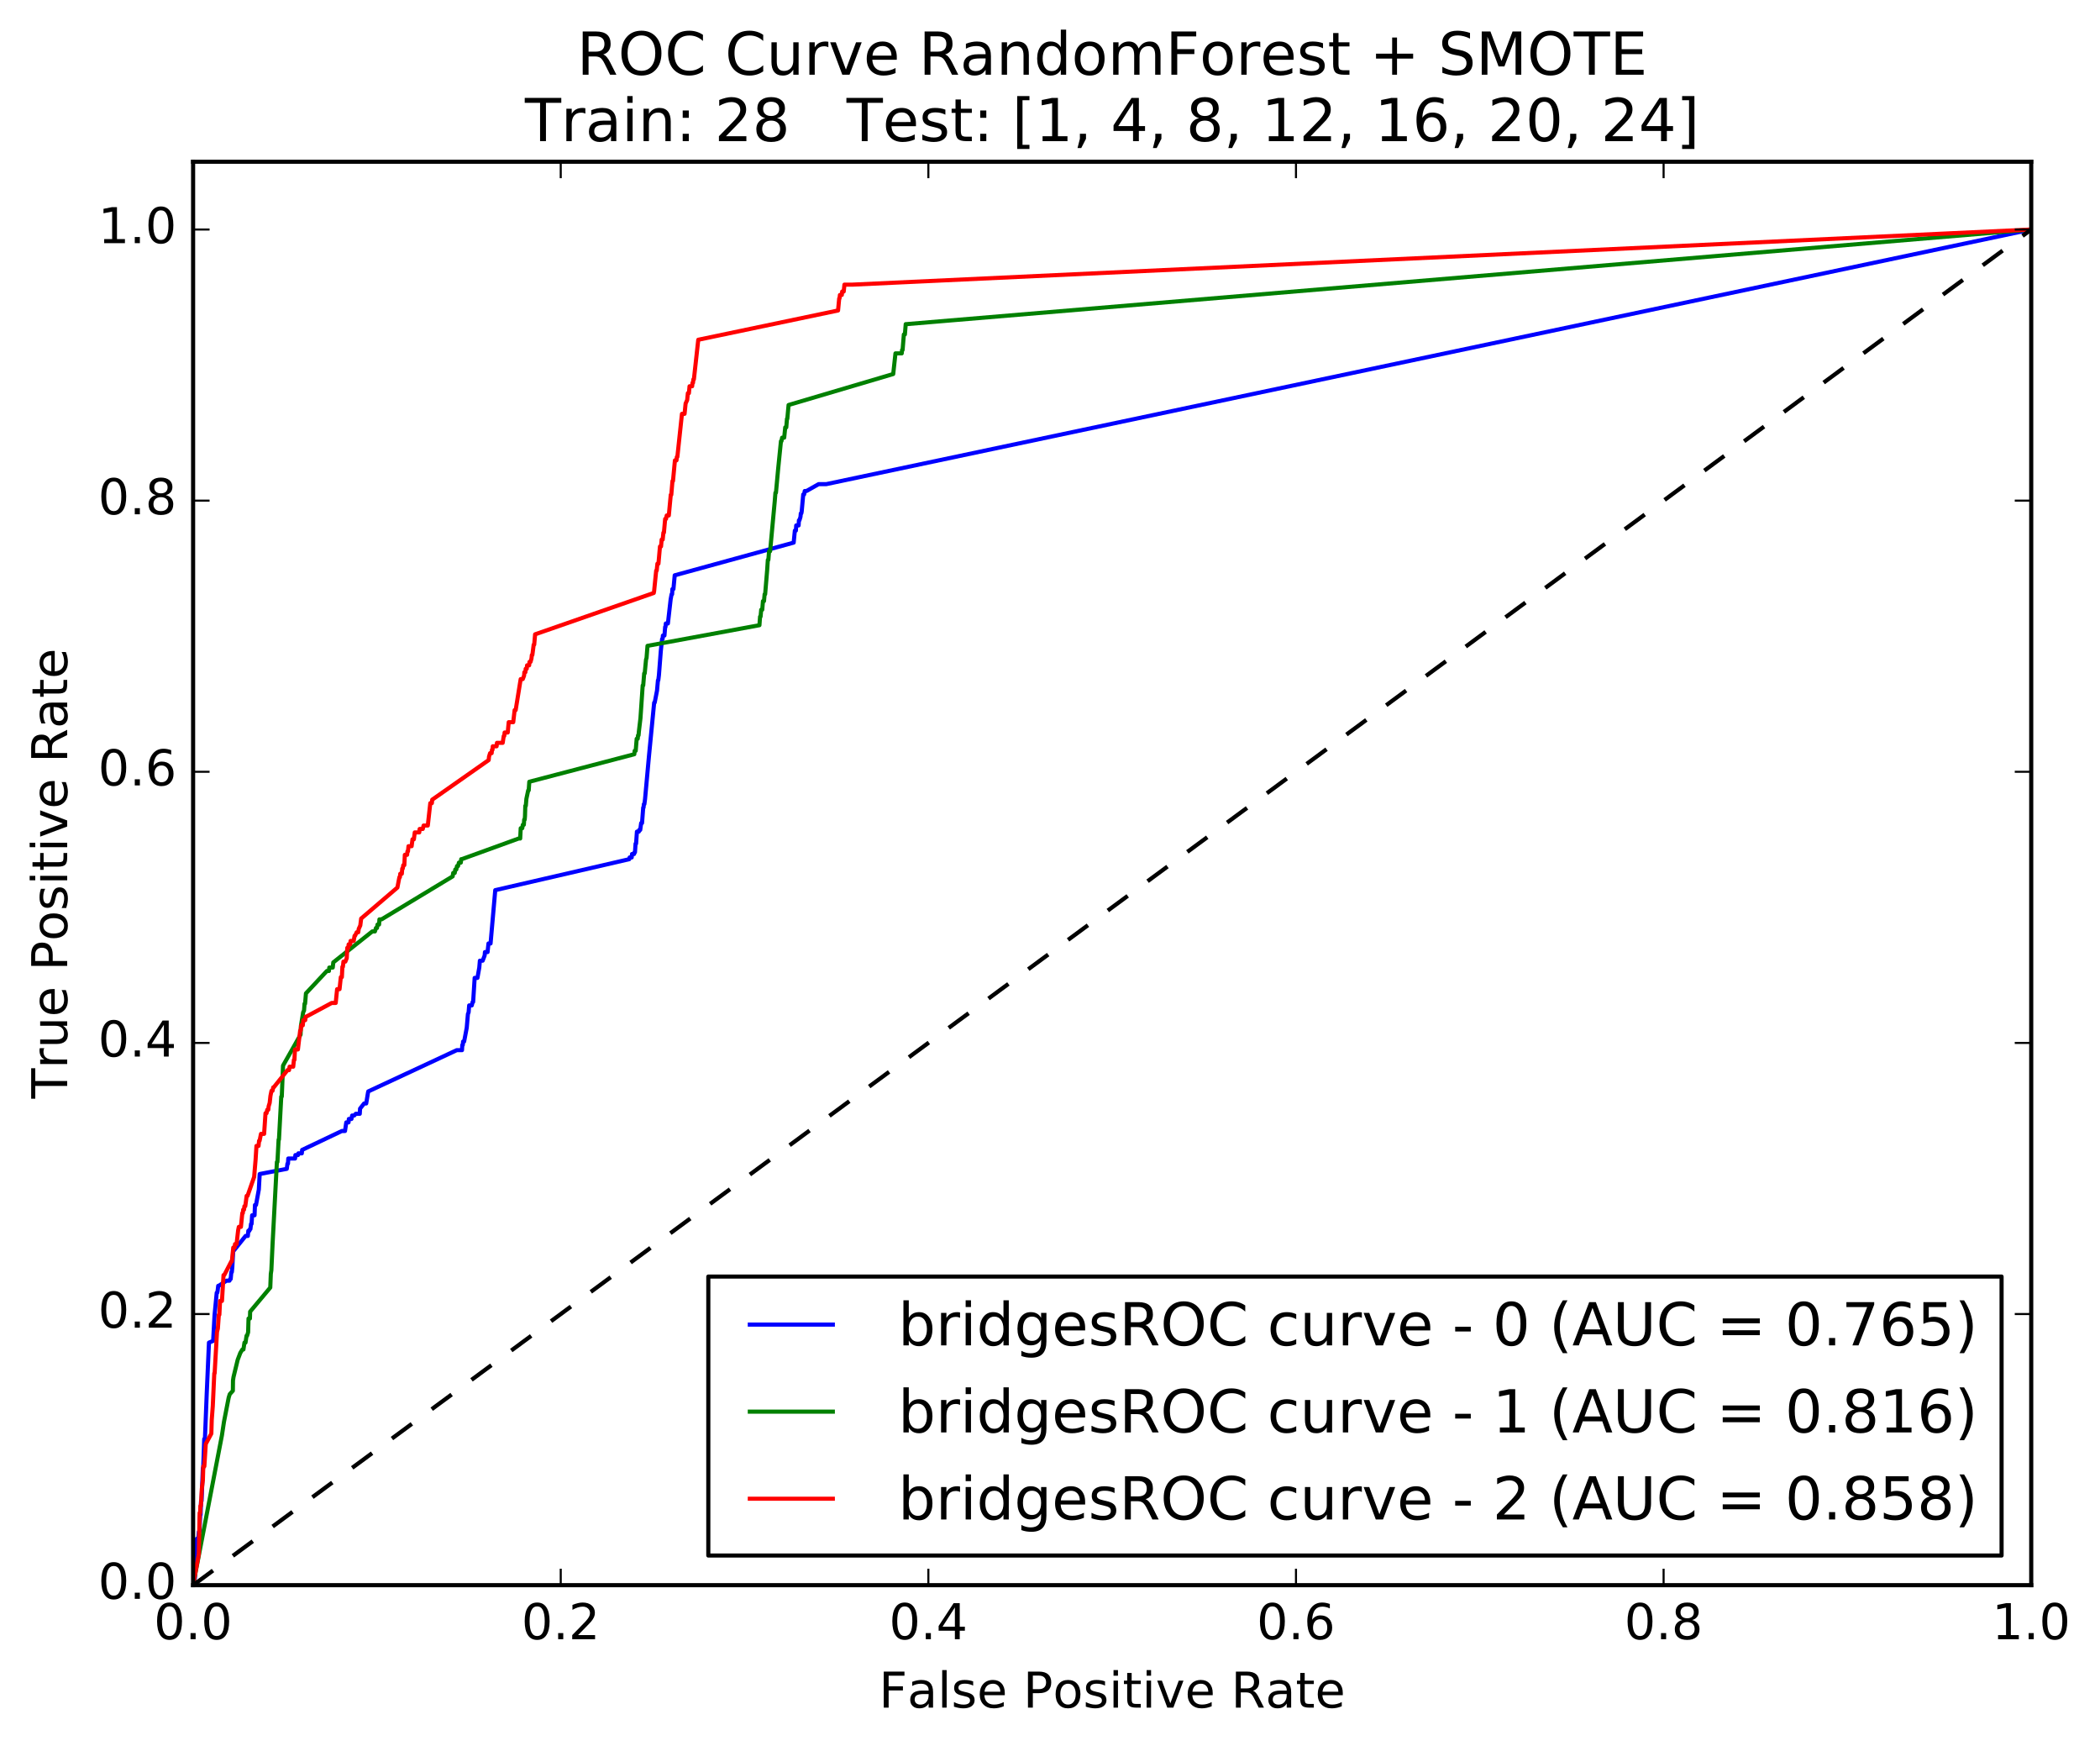 <?xml version="1.0" encoding="utf-8" standalone="no"?>
<!DOCTYPE svg PUBLIC "-//W3C//DTD SVG 1.1//EN"
  "http://www.w3.org/Graphics/SVG/1.1/DTD/svg11.dtd">
<!-- Created with matplotlib (http://matplotlib.org/) -->
<svg height="424pt" version="1.1" viewBox="0 0 510 424" width="510pt" xmlns="http://www.w3.org/2000/svg" xmlns:xlink="http://www.w3.org/1999/xlink">
 <defs>
  <style type="text/css">
*{stroke-linecap:butt;stroke-linejoin:round;stroke-miterlimit:100000;}
  </style>
 </defs>
 <g id="figure_1">
  <g id="patch_1">
   <path d="M 0 424.294 
L 510.039 424.294 
L 510.039 0 
L 0 0 
z
" style="fill:#ffffff;"/>
  </g>
  <g id="axes_1">
   <g id="patch_2">
    <path d="M 46.898 384.867 
L 493.298 384.867 
L 493.298 39.267 
L 46.898 39.267 
z
" style="fill:#ffffff;"/>
   </g>
   <g id="line2d_1">
    <path clip-path="url(#p632364ab0a)" d="M 46.898 384.867 
L 47.024 384.867 
L 47.151 384.867 
L 47.218 383.196 
L 47.345 383.196 
L 47.446 378.183 
L 47.573 378.183 
L 47.81 373.589 
L 48.147 373.589 
L 48.299 371.918 
L 48.426 371.918 
L 48.629 367.741 
L 48.713 367.741 
L 48.831 364.4 
L 48.958 364.4 
L 49.262 356.463 
L 49.347 356.463 
L 49.6 349.363 
L 49.769 349.363 
L 50.199 338.503 
L 50.748 325.972 
L 51.762 325.554 
L 52.108 319.289 
L 52.632 313.859 
L 52.758 313.859 
L 52.843 313.441 
L 52.995 312.188 
L 53.121 312.188 
L 55.013 310.935 
L 55.731 310.935 
L 55.9 310.517 
L 56.026 310.517 
L 56.178 308.846 
L 56.305 308.846 
L 56.423 307.593 
L 56.626 303.834 
L 59.641 300.075 
L 60.19 300.075 
L 60.308 298.822 
L 60.561 298.822 
L 60.688 298.404 
L 60.815 298.404 
L 60.967 297.151 
L 61.093 297.151 
L 61.229 295.062 
L 61.82 295.062 
L 61.921 292.556 
L 62.174 292.556 
L 62.858 288.797 
L 63.07 285.038 
L 69.648 283.785 
L 69.809 282.532 
L 69.935 282.532 
L 70.011 281.278 
L 71.658 281.278 
L 71.734 280.443 
L 72.367 280.443 
L 72.452 280.025 
L 73.296 280.025 
L 73.372 279.19 
L 83.025 274.595 
L 83.785 274.595 
L 84.097 272.507 
L 84.646 272.507 
L 84.722 271.672 
L 85.356 271.672 
L 85.516 270.836 
L 86.023 270.836 
L 86.403 270.418 
L 87.374 270.418 
L 87.442 269.165 
L 88.43 267.912 
L 88.936 267.912 
L 89.35 265.406 
L 89.435 264.988 
L 110.936 254.964 
L 112.202 254.964 
L 112.27 253.711 
L 112.397 253.711 
L 112.464 252.875 
L 112.717 252.875 
L 113.351 249.534 
L 113.638 246.192 
L 113.807 245.775 
L 113.942 244.104 
L 114.575 244.104 
L 114.778 243.268 
L 114.905 243.268 
L 115.276 237.421 
L 115.952 237.421 
L 116.399 234.914 
L 116.543 233.244 
L 117.219 233.244 
L 117.7 231.991 
L 117.776 231.155 
L 118.409 231.155 
L 118.629 229.067 
L 119.136 229.067 
L 120.276 216.118 
L 152.822 208.6 
L 152.907 208.182 
L 153.414 208.182 
L 153.49 207.347 
L 153.996 207.347 
L 154.081 206.929 
L 154.207 206.929 
L 154.351 204.84 
L 154.478 204.84 
L 154.68 201.917 
L 155.145 201.917 
L 155.229 201.499 
L 155.483 201.499 
L 155.711 199.828 
L 155.922 199.828 
L 156.209 196.069 
L 156.293 196.069 
L 156.369 195.234 
L 156.496 195.234 
L 156.657 193.98 
L 157.611 183.538 
L 158.869 170.59 
L 158.996 170.59 
L 159.562 167.666 
L 159.79 165.16 
L 159.874 165.16 
L 160.026 163.906 
L 160.482 158.059 
L 160.795 155.135 
L 160.921 155.135 
L 160.989 154.3 
L 161.369 154.3 
L 161.538 152.211 
L 161.622 152.211 
L 161.698 151.376 
L 162.205 151.376 
L 162.872 145.528 
L 163.1 144.275 
L 163.227 144.275 
L 163.294 143.022 
L 163.548 143.022 
L 163.86 139.68 
L 192.75 131.744 
L 193.037 128.82 
L 193.291 128.82 
L 193.367 127.567 
L 193.949 127.567 
L 194.025 126.314 
L 194.152 126.314 
L 194.405 125.479 
L 194.481 124.643 
L 194.608 124.643 
L 194.693 124.226 
L 194.997 120.884 
L 195.073 120.049 
L 195.284 120.049 
L 195.436 119.213 
L 195.858 119.213 
L 198.814 117.542 
L 200.672 117.542 
L 493.298 55.724 
L 493.298 55.724 
" style="fill:none;stroke:#0000ff;stroke-linecap:square;"/>
   </g>
   <g id="line2d_2">
    <path clip-path="url(#p632364ab0a)" d="M 46.898 384.867 
L 53.89 348.527 
L 54.397 345.186 
L 55.537 339.338 
L 55.79 338.503 
L 56.55 337.667 
L 56.584 335.161 
L 56.711 334.326 
L 57.724 330.149 
L 58.358 328.478 
L 58.864 327.643 
L 59.118 327.643 
L 59.371 325.972 
L 59.624 325.972 
L 59.878 324.301 
L 60.004 324.301 
L 60.258 323.466 
L 60.359 320.124 
L 60.697 320.124 
L 60.747 318.453 
L 65.637 312.606 
L 65.772 309.264 
L 65.899 308.429 
L 66.211 301.745 
L 67.25 282.114 
L 67.377 282.114 
L 67.664 276.684 
L 67.748 276.684 
L 68.306 266.242 
L 68.433 266.242 
L 68.737 258.723 
L 72.993 251.205 
L 73.077 249.116 
L 73.626 245.775 
L 73.837 245.357 
L 73.964 243.686 
L 74.091 243.686 
L 74.302 241.18 
L 79.377 235.75 
L 79.884 235.75 
L 79.969 234.914 
L 80.813 234.914 
L 80.94 233.661 
L 90.415 226.143 
L 91.049 226.143 
L 91.302 225.307 
L 91.555 225.307 
L 91.682 224.472 
L 92.062 224.472 
L 92.146 223.219 
L 92.653 223.219 
L 109.932 212.777 
L 110.058 211.941 
L 110.438 211.941 
L 110.565 211.106 
L 110.819 211.106 
L 110.987 210.271 
L 111.241 210.271 
L 111.452 209.435 
L 111.916 209.435 
L 112.001 208.6 
L 112.128 208.6 
L 125.952 203.587 
L 126.332 203.587 
L 126.459 201.081 
L 126.839 201.081 
L 126.966 200.246 
L 127.219 200.246 
L 127.303 198.993 
L 127.43 198.993 
L 127.498 198.157 
L 127.574 195.651 
L 127.7 195.651 
L 127.835 193.98 
L 128.275 191.892 
L 128.401 191.892 
L 128.545 189.804 
L 154.049 183.12 
L 154.133 182.285 
L 154.387 182.285 
L 154.623 179.361 
L 154.877 179.361 
L 154.953 178.526 
L 155.079 178.526 
L 155.147 177.69 
L 155.544 174.349 
L 156.084 166.413 
L 156.211 166.413 
L 156.447 163.489 
L 156.574 163.489 
L 156.895 160.147 
L 157.022 159.73 
L 157.25 156.806 
L 184.435 151.793 
L 184.587 149.705 
L 184.713 149.705 
L 184.865 148.034 
L 185.119 148.034 
L 185.287 145.946 
L 185.541 145.946 
L 185.693 144.275 
L 185.82 144.275 
L 186.309 138.427 
L 186.478 135.921 
L 186.605 135.921 
L 186.774 133.833 
L 187.027 133.833 
L 188.15 121.719 
L 188.319 119.631 
L 188.446 119.631 
L 188.986 113.783 
L 189.662 107.1 
L 189.789 107.1 
L 189.941 106.265 
L 190.447 106.265 
L 190.701 103.759 
L 190.954 103.759 
L 191.123 101.67 
L 191.208 101.67 
L 191.512 98.329 
L 216.923 90.81 
L 217.472 85.798 
L 218.992 85.798 
L 219.076 84.962 
L 219.203 84.962 
L 219.507 81.203 
L 219.76 81.203 
L 219.963 78.697 
L 220.132 78.697 
L 493.298 55.724 
L 493.298 55.724 
" style="fill:none;stroke:#008000;stroke-linecap:square;"/>
   </g>
   <g id="line2d_3">
    <path clip-path="url(#p632364ab0a)" d="M 46.898 384.867 
L 48.282 377.339 
L 48.485 367.301 
L 48.612 367.301 
L 48.663 365.628 
L 48.789 365.628 
L 49.017 361.446 
L 49.271 359.355 
L 49.372 356.009 
L 49.625 356.009 
L 49.972 350.572 
L 51.323 348.063 
L 51.424 344.717 
L 51.677 341.371 
L 52.041 333.425 
L 52.125 333.425 
L 52.699 323.388 
L 52.91 322.551 
L 53.147 319.205 
L 53.274 319.205 
L 53.442 315.86 
L 53.907 315.86 
L 54.287 309.586 
L 54.456 309.586 
L 56.187 306.24 
L 56.314 306.24 
L 56.652 302.895 
L 56.989 302.895 
L 57.074 302.058 
L 57.454 302.058 
L 57.834 298.712 
L 58.003 297.876 
L 58.51 297.876 
L 58.847 294.53 
L 58.974 294.53 
L 59.058 293.694 
L 59.27 293.694 
L 59.354 292.857 
L 59.565 292.857 
L 59.903 290.348 
L 60.114 290.348 
L 61.719 285.747 
L 62.073 281.565 
L 62.284 278.219 
L 62.791 278.219 
L 62.918 276.965 
L 63.045 276.965 
L 63.382 275.292 
L 64.142 275.292 
L 64.48 270.273 
L 64.734 270.273 
L 64.902 269.437 
L 65.156 269.437 
L 65.24 268.6 
L 65.494 267.764 
L 65.679 266.091 
L 65.933 264.836 
L 66.186 264.836 
L 66.355 264 
L 66.482 264 
L 69.818 259.817 
L 70.198 259.817 
L 70.324 258.981 
L 71.211 258.981 
L 71.38 257.308 
L 71.507 257.308 
L 71.633 254.799 
L 72.351 254.799 
L 72.9 250.198 
L 73.027 250.198 
L 73.153 248.944 
L 73.533 248.944 
L 73.66 247.689 
L 74.125 247.689 
L 74.209 246.852 
L 74.336 246.852 
L 80.56 243.507 
L 81.531 243.507 
L 81.869 240.161 
L 82.46 240.161 
L 82.772 237.233 
L 83.026 237.233 
L 83.152 234.724 
L 83.279 234.724 
L 83.406 233.469 
L 83.87 233.469 
L 84.208 232.633 
L 84.335 230.123 
L 84.588 230.123 
L 84.672 229.287 
L 85.053 229.287 
L 85.137 228.451 
L 85.897 228.451 
L 86.108 227.196 
L 86.235 227.196 
L 86.615 226.359 
L 86.995 226.359 
L 87.122 225.523 
L 87.502 224.687 
L 87.713 223.014 
L 96.513 215.486 
L 96.994 212.976 
L 97.121 212.976 
L 97.205 212.14 
L 97.585 212.14 
L 97.686 210.885 
L 97.813 210.885 
L 97.94 210.049 
L 98.193 210.049 
L 98.32 207.539 
L 98.869 207.539 
L 98.953 206.703 
L 99.08 206.703 
L 99.207 205.448 
L 99.967 205.448 
L 100.178 203.775 
L 100.515 203.775 
L 100.727 202.102 
L 101.824 202.102 
L 101.909 201.266 
L 102.669 201.266 
L 102.88 200.429 
L 103.894 200.429 
L 104.502 194.993 
L 104.882 194.993 
L 104.966 194.156 
L 118.681 184.537 
L 118.765 183.701 
L 119.019 182.864 
L 119.399 182.864 
L 119.483 182.028 
L 119.61 182.028 
L 119.677 181.191 
L 120.606 181.191 
L 120.691 180.355 
L 122.084 180.355 
L 122.338 178.682 
L 122.464 178.682 
L 122.549 177.845 
L 123.309 177.845 
L 123.545 175.336 
L 124.643 175.336 
L 124.981 172.408 
L 125.234 172.408 
L 126.45 164.88 
L 126.957 164.88 
L 127.278 164.044 
L 127.346 163.207 
L 127.599 163.207 
L 127.667 162.371 
L 127.92 162.371 
L 128.004 161.535 
L 128.511 161.535 
L 128.595 160.698 
L 128.849 160.698 
L 129.077 159.862 
L 129.161 159.025 
L 129.288 159.025 
L 129.609 156.516 
L 129.736 156.516 
L 129.955 154.007 
L 158.77 143.969 
L 158.854 143.551 
L 159.361 138.532 
L 159.488 138.532 
L 159.657 136.859 
L 159.91 136.859 
L 160.282 132.677 
L 160.535 132.677 
L 160.687 131.004 
L 160.94 131.004 
L 161.109 129.331 
L 161.236 129.331 
L 161.54 125.985 
L 161.751 125.985 
L 161.92 125.149 
L 162.427 125.149 
L 162.9 120.13 
L 163.026 120.13 
L 163.313 116.785 
L 163.44 116.785 
L 163.913 111.766 
L 164.293 111.766 
L 164.377 110.929 
L 164.504 110.929 
L 165.619 100.474 
L 166.252 100.474 
L 166.506 97.964 
L 166.886 97.128 
L 167.055 95.455 
L 167.308 95.455 
L 167.46 93.782 
L 168.093 93.782 
L 168.178 92.946 
L 168.304 92.946 
L 168.389 92.109 
L 168.516 92.109 
L 169.58 82.49 
L 203.529 75.38 
L 203.808 72.453 
L 203.892 72.453 
L 203.977 71.616 
L 204.441 71.616 
L 204.525 70.78 
L 204.905 70.78 
L 205.074 69.107 
L 207.017 69.107 
L 493.298 55.724 
L 493.298 55.724 
" style="fill:none;stroke:#ff0000;stroke-linecap:square;"/>
   </g>
   <g id="line2d_4">
    <path clip-path="url(#p632364ab0a)" d="M 46.898 384.867 
L 493.298 55.724 
" style="fill:none;stroke:#000000;stroke-dasharray:6,6;stroke-dashoffset:0.0;"/>
   </g>
   <g id="patch_3">
    <path d="M 46.898 384.867 
L 46.898 39.267 
" style="fill:none;stroke:#000000;stroke-linecap:square;stroke-linejoin:miter;"/>
   </g>
   <g id="patch_4">
    <path d="M 493.298 384.867 
L 493.298 39.267 
" style="fill:none;stroke:#000000;stroke-linecap:square;stroke-linejoin:miter;"/>
   </g>
   <g id="patch_5">
    <path d="M 46.898 39.267 
L 493.298 39.267 
" style="fill:none;stroke:#000000;stroke-linecap:square;stroke-linejoin:miter;"/>
   </g>
   <g id="patch_6">
    <path d="M 46.898 384.867 
L 493.298 384.867 
" style="fill:none;stroke:#000000;stroke-linecap:square;stroke-linejoin:miter;"/>
   </g>
   <g id="matplotlib.axis_1">
    <g id="xtick_1">
     <g id="line2d_5">
      <defs>
       <path d="M 0 0 
L 0 -4 
" id="m2865976b78" style="stroke:#000000;stroke-width:0.5;"/>
      </defs>
      <g>
       <use style="stroke:#000000;stroke-width:0.5;" x="46.898" xlink:href="#m2865976b78" y="384.867"/>
      </g>
     </g>
     <g id="line2d_6">
      <defs>
       <path d="M 0 0 
L 0 4 
" id="ma621ea57e7" style="stroke:#000000;stroke-width:0.5;"/>
      </defs>
      <g>
       <use style="stroke:#000000;stroke-width:0.5;" x="46.898" xlink:href="#ma621ea57e7" y="39.267"/>
      </g>
     </g>
     <g id="text_1">
      <!-- 0.0 -->
      <defs>
       <path d="M 31.781 66.406 
Q 24.172 66.406 20.328 58.906 
Q 16.5 51.422 16.5 36.375 
Q 16.5 21.391 20.328 13.891 
Q 24.172 6.391 31.781 6.391 
Q 39.453 6.391 43.281 13.891 
Q 47.125 21.391 47.125 36.375 
Q 47.125 51.422 43.281 58.906 
Q 39.453 66.406 31.781 66.406 
M 31.781 74.219 
Q 44.047 74.219 50.516 64.516 
Q 56.984 54.828 56.984 36.375 
Q 56.984 17.969 50.516 8.266 
Q 44.047 -1.422 31.781 -1.422 
Q 19.531 -1.422 13.062 8.266 
Q 6.594 17.969 6.594 36.375 
Q 6.594 54.828 13.062 64.516 
Q 19.531 74.219 31.781 74.219 
" id="BitstreamVeraSans-Roman-30"/>
       <path d="M 10.688 12.406 
L 21 12.406 
L 21 0 
L 10.688 0 
z
" id="BitstreamVeraSans-Roman-2e"/>
      </defs>
      <g transform="translate(37.356 397.985)scale(0.12 -0.12)">
       <use xlink:href="#BitstreamVeraSans-Roman-30"/>
       <use x="63.623" xlink:href="#BitstreamVeraSans-Roman-2e"/>
       <use x="95.41" xlink:href="#BitstreamVeraSans-Roman-30"/>
      </g>
     </g>
    </g>
    <g id="xtick_2">
     <g id="line2d_7">
      <g>
       <use style="stroke:#000000;stroke-width:0.5;" x="136.178" xlink:href="#m2865976b78" y="384.867"/>
      </g>
     </g>
     <g id="line2d_8">
      <g>
       <use style="stroke:#000000;stroke-width:0.5;" x="136.178" xlink:href="#ma621ea57e7" y="39.267"/>
      </g>
     </g>
     <g id="text_2">
      <!-- 0.2 -->
      <defs>
       <path d="M 19.188 8.297 
L 53.609 8.297 
L 53.609 0 
L 7.328 0 
L 7.328 8.297 
Q 12.938 14.109 22.625 23.891 
Q 32.328 33.688 34.812 36.531 
Q 39.547 41.844 41.422 45.531 
Q 43.312 49.219 43.312 52.781 
Q 43.312 58.594 39.234 62.25 
Q 35.156 65.922 28.609 65.922 
Q 23.969 65.922 18.812 64.312 
Q 13.672 62.703 7.812 59.422 
L 7.812 69.391 
Q 13.766 71.781 18.938 73 
Q 24.125 74.219 28.422 74.219 
Q 39.75 74.219 46.484 68.547 
Q 53.219 62.891 53.219 53.422 
Q 53.219 48.922 51.531 44.891 
Q 49.859 40.875 45.406 35.406 
Q 44.188 33.984 37.641 27.219 
Q 31.109 20.453 19.188 8.297 
" id="BitstreamVeraSans-Roman-32"/>
      </defs>
      <g transform="translate(126.636 397.985)scale(0.12 -0.12)">
       <use xlink:href="#BitstreamVeraSans-Roman-30"/>
       <use x="63.623" xlink:href="#BitstreamVeraSans-Roman-2e"/>
       <use x="95.41" xlink:href="#BitstreamVeraSans-Roman-32"/>
      </g>
     </g>
    </g>
    <g id="xtick_3">
     <g id="line2d_9">
      <g>
       <use style="stroke:#000000;stroke-width:0.5;" x="225.458" xlink:href="#m2865976b78" y="384.867"/>
      </g>
     </g>
     <g id="line2d_10">
      <g>
       <use style="stroke:#000000;stroke-width:0.5;" x="225.458" xlink:href="#ma621ea57e7" y="39.267"/>
      </g>
     </g>
     <g id="text_3">
      <!-- 0.4 -->
      <defs>
       <path d="M 37.797 64.312 
L 12.891 25.391 
L 37.797 25.391 
z
M 35.203 72.906 
L 47.609 72.906 
L 47.609 25.391 
L 58.016 25.391 
L 58.016 17.188 
L 47.609 17.188 
L 47.609 0 
L 37.797 0 
L 37.797 17.188 
L 4.891 17.188 
L 4.891 26.703 
z
" id="BitstreamVeraSans-Roman-34"/>
      </defs>
      <g transform="translate(215.916 397.985)scale(0.12 -0.12)">
       <use xlink:href="#BitstreamVeraSans-Roman-30"/>
       <use x="63.623" xlink:href="#BitstreamVeraSans-Roman-2e"/>
       <use x="95.41" xlink:href="#BitstreamVeraSans-Roman-34"/>
      </g>
     </g>
    </g>
    <g id="xtick_4">
     <g id="line2d_11">
      <g>
       <use style="stroke:#000000;stroke-width:0.5;" x="314.738" xlink:href="#m2865976b78" y="384.867"/>
      </g>
     </g>
     <g id="line2d_12">
      <g>
       <use style="stroke:#000000;stroke-width:0.5;" x="314.738" xlink:href="#ma621ea57e7" y="39.267"/>
      </g>
     </g>
     <g id="text_4">
      <!-- 0.6 -->
      <defs>
       <path d="M 33.016 40.375 
Q 26.375 40.375 22.484 35.828 
Q 18.609 31.297 18.609 23.391 
Q 18.609 15.531 22.484 10.953 
Q 26.375 6.391 33.016 6.391 
Q 39.656 6.391 43.531 10.953 
Q 47.406 15.531 47.406 23.391 
Q 47.406 31.297 43.531 35.828 
Q 39.656 40.375 33.016 40.375 
M 52.594 71.297 
L 52.594 62.312 
Q 48.875 64.062 45.094 64.984 
Q 41.312 65.922 37.594 65.922 
Q 27.828 65.922 22.672 59.328 
Q 17.531 52.734 16.797 39.406 
Q 19.672 43.656 24.016 45.922 
Q 28.375 48.188 33.594 48.188 
Q 44.578 48.188 50.953 41.516 
Q 57.328 34.859 57.328 23.391 
Q 57.328 12.156 50.688 5.359 
Q 44.047 -1.422 33.016 -1.422 
Q 20.359 -1.422 13.672 8.266 
Q 6.984 17.969 6.984 36.375 
Q 6.984 53.656 15.188 63.938 
Q 23.391 74.219 37.203 74.219 
Q 40.922 74.219 44.703 73.484 
Q 48.484 72.75 52.594 71.297 
" id="BitstreamVeraSans-Roman-36"/>
      </defs>
      <g transform="translate(305.196 397.985)scale(0.12 -0.12)">
       <use xlink:href="#BitstreamVeraSans-Roman-30"/>
       <use x="63.623" xlink:href="#BitstreamVeraSans-Roman-2e"/>
       <use x="95.41" xlink:href="#BitstreamVeraSans-Roman-36"/>
      </g>
     </g>
    </g>
    <g id="xtick_5">
     <g id="line2d_13">
      <g>
       <use style="stroke:#000000;stroke-width:0.5;" x="404.017" xlink:href="#m2865976b78" y="384.867"/>
      </g>
     </g>
     <g id="line2d_14">
      <g>
       <use style="stroke:#000000;stroke-width:0.5;" x="404.017" xlink:href="#ma621ea57e7" y="39.267"/>
      </g>
     </g>
     <g id="text_5">
      <!-- 0.8 -->
      <defs>
       <path d="M 31.781 34.625 
Q 24.75 34.625 20.719 30.859 
Q 16.703 27.094 16.703 20.516 
Q 16.703 13.922 20.719 10.156 
Q 24.75 6.391 31.781 6.391 
Q 38.812 6.391 42.859 10.172 
Q 46.922 13.969 46.922 20.516 
Q 46.922 27.094 42.891 30.859 
Q 38.875 34.625 31.781 34.625 
M 21.922 38.812 
Q 15.578 40.375 12.031 44.719 
Q 8.5 49.078 8.5 55.328 
Q 8.5 64.062 14.719 69.141 
Q 20.953 74.219 31.781 74.219 
Q 42.672 74.219 48.875 69.141 
Q 55.078 64.062 55.078 55.328 
Q 55.078 49.078 51.531 44.719 
Q 48 40.375 41.703 38.812 
Q 48.828 37.156 52.797 32.312 
Q 56.781 27.484 56.781 20.516 
Q 56.781 9.906 50.312 4.234 
Q 43.844 -1.422 31.781 -1.422 
Q 19.734 -1.422 13.25 4.234 
Q 6.781 9.906 6.781 20.516 
Q 6.781 27.484 10.781 32.312 
Q 14.797 37.156 21.922 38.812 
M 18.312 54.391 
Q 18.312 48.734 21.844 45.562 
Q 25.391 42.391 31.781 42.391 
Q 38.141 42.391 41.719 45.562 
Q 45.312 48.734 45.312 54.391 
Q 45.312 60.062 41.719 63.234 
Q 38.141 66.406 31.781 66.406 
Q 25.391 66.406 21.844 63.234 
Q 18.312 60.062 18.312 54.391 
" id="BitstreamVeraSans-Roman-38"/>
      </defs>
      <g transform="translate(394.476 397.985)scale(0.12 -0.12)">
       <use xlink:href="#BitstreamVeraSans-Roman-30"/>
       <use x="63.623" xlink:href="#BitstreamVeraSans-Roman-2e"/>
       <use x="95.41" xlink:href="#BitstreamVeraSans-Roman-38"/>
      </g>
     </g>
    </g>
    <g id="xtick_6">
     <g id="line2d_15">
      <g>
       <use style="stroke:#000000;stroke-width:0.5;" x="493.298" xlink:href="#m2865976b78" y="384.867"/>
      </g>
     </g>
     <g id="line2d_16">
      <g>
       <use style="stroke:#000000;stroke-width:0.5;" x="493.298" xlink:href="#ma621ea57e7" y="39.267"/>
      </g>
     </g>
     <g id="text_6">
      <!-- 1.0 -->
      <defs>
       <path d="M 12.406 8.297 
L 28.516 8.297 
L 28.516 63.922 
L 10.984 60.406 
L 10.984 69.391 
L 28.422 72.906 
L 38.281 72.906 
L 38.281 8.297 
L 54.391 8.297 
L 54.391 0 
L 12.406 0 
z
" id="BitstreamVeraSans-Roman-31"/>
      </defs>
      <g transform="translate(483.756 397.985)scale(0.12 -0.12)">
       <use xlink:href="#BitstreamVeraSans-Roman-31"/>
       <use x="63.623" xlink:href="#BitstreamVeraSans-Roman-2e"/>
       <use x="95.41" xlink:href="#BitstreamVeraSans-Roman-30"/>
      </g>
     </g>
    </g>
    <g id="text_7">
     <!-- False Positive Rate -->
     <defs>
      <path d="M 9.422 54.688 
L 18.406 54.688 
L 18.406 0 
L 9.422 0 
z
M 9.422 75.984 
L 18.406 75.984 
L 18.406 64.594 
L 9.422 64.594 
z
" id="BitstreamVeraSans-Roman-69"/>
      <path d="M 44.281 53.078 
L 44.281 44.578 
Q 40.484 46.531 36.375 47.5 
Q 32.281 48.484 27.875 48.484 
Q 21.188 48.484 17.844 46.438 
Q 14.5 44.391 14.5 40.281 
Q 14.5 37.156 16.891 35.375 
Q 19.281 33.594 26.516 31.984 
L 29.594 31.297 
Q 39.156 29.25 43.188 25.516 
Q 47.219 21.781 47.219 15.094 
Q 47.219 7.469 41.188 3.016 
Q 35.156 -1.422 24.609 -1.422 
Q 20.219 -1.422 15.453 -0.562 
Q 10.688 0.297 5.422 2 
L 5.422 11.281 
Q 10.406 8.688 15.234 7.391 
Q 20.062 6.109 24.812 6.109 
Q 31.156 6.109 34.562 8.281 
Q 37.984 10.453 37.984 14.406 
Q 37.984 18.062 35.516 20.016 
Q 33.062 21.969 24.703 23.781 
L 21.578 24.516 
Q 13.234 26.266 9.516 29.906 
Q 5.812 33.547 5.812 39.891 
Q 5.812 47.609 11.281 51.797 
Q 16.75 56 26.812 56 
Q 31.781 56 36.172 55.266 
Q 40.578 54.547 44.281 53.078 
" id="BitstreamVeraSans-Roman-73"/>
      <path id="BitstreamVeraSans-Roman-20"/>
      <path d="M 19.672 64.797 
L 19.672 37.406 
L 32.078 37.406 
Q 38.969 37.406 42.719 40.969 
Q 46.484 44.531 46.484 51.125 
Q 46.484 57.672 42.719 61.234 
Q 38.969 64.797 32.078 64.797 
z
M 9.812 72.906 
L 32.078 72.906 
Q 44.344 72.906 50.609 67.359 
Q 56.891 61.812 56.891 51.125 
Q 56.891 40.328 50.609 34.812 
Q 44.344 29.297 32.078 29.297 
L 19.672 29.297 
L 19.672 0 
L 9.812 0 
z
" id="BitstreamVeraSans-Roman-50"/>
      <path d="M 44.391 34.188 
Q 47.562 33.109 50.562 29.594 
Q 53.562 26.078 56.594 19.922 
L 66.609 0 
L 56 0 
L 46.688 18.703 
Q 43.062 26.031 39.672 28.422 
Q 36.281 30.812 30.422 30.812 
L 19.672 30.812 
L 19.672 0 
L 9.812 0 
L 9.812 72.906 
L 32.078 72.906 
Q 44.578 72.906 50.734 67.672 
Q 56.891 62.453 56.891 51.906 
Q 56.891 45.016 53.688 40.469 
Q 50.484 35.938 44.391 34.188 
M 19.672 64.797 
L 19.672 38.922 
L 32.078 38.922 
Q 39.203 38.922 42.844 42.219 
Q 46.484 45.516 46.484 51.906 
Q 46.484 58.297 42.844 61.547 
Q 39.203 64.797 32.078 64.797 
z
" id="BitstreamVeraSans-Roman-52"/>
      <path d="M 30.609 48.391 
Q 23.391 48.391 19.188 42.75 
Q 14.984 37.109 14.984 27.297 
Q 14.984 17.484 19.156 11.844 
Q 23.344 6.203 30.609 6.203 
Q 37.797 6.203 41.984 11.859 
Q 46.188 17.531 46.188 27.297 
Q 46.188 37.016 41.984 42.703 
Q 37.797 48.391 30.609 48.391 
M 30.609 56 
Q 42.328 56 49.016 48.375 
Q 55.719 40.766 55.719 27.297 
Q 55.719 13.875 49.016 6.219 
Q 42.328 -1.422 30.609 -1.422 
Q 18.844 -1.422 12.172 6.219 
Q 5.516 13.875 5.516 27.297 
Q 5.516 40.766 12.172 48.375 
Q 18.844 56 30.609 56 
" id="BitstreamVeraSans-Roman-6f"/>
      <path d="M 9.812 72.906 
L 51.703 72.906 
L 51.703 64.594 
L 19.672 64.594 
L 19.672 43.109 
L 48.578 43.109 
L 48.578 34.812 
L 19.672 34.812 
L 19.672 0 
L 9.812 0 
z
" id="BitstreamVeraSans-Roman-46"/>
      <path d="M 18.312 70.219 
L 18.312 54.688 
L 36.812 54.688 
L 36.812 47.703 
L 18.312 47.703 
L 18.312 18.016 
Q 18.312 11.328 20.141 9.422 
Q 21.969 7.516 27.594 7.516 
L 36.812 7.516 
L 36.812 0 
L 27.594 0 
Q 17.188 0 13.234 3.875 
Q 9.281 7.766 9.281 18.016 
L 9.281 47.703 
L 2.688 47.703 
L 2.688 54.688 
L 9.281 54.688 
L 9.281 70.219 
z
" id="BitstreamVeraSans-Roman-74"/>
      <path d="M 9.422 75.984 
L 18.406 75.984 
L 18.406 0 
L 9.422 0 
z
" id="BitstreamVeraSans-Roman-6c"/>
      <path d="M 2.984 54.688 
L 12.5 54.688 
L 29.594 8.797 
L 46.688 54.688 
L 56.203 54.688 
L 35.688 0 
L 23.484 0 
z
" id="BitstreamVeraSans-Roman-76"/>
      <path d="M 34.281 27.484 
Q 23.391 27.484 19.188 25 
Q 14.984 22.516 14.984 16.5 
Q 14.984 11.719 18.141 8.906 
Q 21.297 6.109 26.703 6.109 
Q 34.188 6.109 38.703 11.406 
Q 43.219 16.703 43.219 25.484 
L 43.219 27.484 
z
M 52.203 31.203 
L 52.203 0 
L 43.219 0 
L 43.219 8.297 
Q 40.141 3.328 35.547 0.953 
Q 30.953 -1.422 24.312 -1.422 
Q 15.922 -1.422 10.953 3.297 
Q 6 8.016 6 15.922 
Q 6 25.141 12.172 29.828 
Q 18.359 34.516 30.609 34.516 
L 43.219 34.516 
L 43.219 35.406 
Q 43.219 41.609 39.141 45 
Q 35.062 48.391 27.688 48.391 
Q 23 48.391 18.547 47.266 
Q 14.109 46.141 10.016 43.891 
L 10.016 52.203 
Q 14.938 54.109 19.578 55.047 
Q 24.219 56 28.609 56 
Q 40.484 56 46.344 49.844 
Q 52.203 43.703 52.203 31.203 
" id="BitstreamVeraSans-Roman-61"/>
      <path d="M 56.203 29.594 
L 56.203 25.203 
L 14.891 25.203 
Q 15.484 15.922 20.484 11.062 
Q 25.484 6.203 34.422 6.203 
Q 39.594 6.203 44.453 7.469 
Q 49.312 8.734 54.109 11.281 
L 54.109 2.781 
Q 49.266 0.734 44.188 -0.344 
Q 39.109 -1.422 33.891 -1.422 
Q 20.797 -1.422 13.156 6.188 
Q 5.516 13.812 5.516 26.812 
Q 5.516 40.234 12.766 48.109 
Q 20.016 56 32.328 56 
Q 43.359 56 49.781 48.891 
Q 56.203 41.797 56.203 29.594 
M 47.219 32.234 
Q 47.125 39.594 43.094 43.984 
Q 39.062 48.391 32.422 48.391 
Q 24.906 48.391 20.391 44.141 
Q 15.875 39.891 15.188 32.172 
z
" id="BitstreamVeraSans-Roman-65"/>
     </defs>
     <g transform="translate(213.451 414.598)scale(0.12 -0.12)">
      <use xlink:href="#BitstreamVeraSans-Roman-46"/>
      <use x="57.379" xlink:href="#BitstreamVeraSans-Roman-61"/>
      <use x="118.658" xlink:href="#BitstreamVeraSans-Roman-6c"/>
      <use x="146.441" xlink:href="#BitstreamVeraSans-Roman-73"/>
      <use x="198.541" xlink:href="#BitstreamVeraSans-Roman-65"/>
      <use x="260.064" xlink:href="#BitstreamVeraSans-Roman-20"/>
      <use x="291.852" xlink:href="#BitstreamVeraSans-Roman-50"/>
      <use x="352.107" xlink:href="#BitstreamVeraSans-Roman-6f"/>
      <use x="413.289" xlink:href="#BitstreamVeraSans-Roman-73"/>
      <use x="465.389" xlink:href="#BitstreamVeraSans-Roman-69"/>
      <use x="493.172" xlink:href="#BitstreamVeraSans-Roman-74"/>
      <use x="532.381" xlink:href="#BitstreamVeraSans-Roman-69"/>
      <use x="560.164" xlink:href="#BitstreamVeraSans-Roman-76"/>
      <use x="619.344" xlink:href="#BitstreamVeraSans-Roman-65"/>
      <use x="680.867" xlink:href="#BitstreamVeraSans-Roman-20"/>
      <use x="712.654" xlink:href="#BitstreamVeraSans-Roman-52"/>
      <use x="782.105" xlink:href="#BitstreamVeraSans-Roman-61"/>
      <use x="843.385" xlink:href="#BitstreamVeraSans-Roman-74"/>
      <use x="882.594" xlink:href="#BitstreamVeraSans-Roman-65"/>
     </g>
    </g>
   </g>
   <g id="matplotlib.axis_2">
    <g id="ytick_1">
     <g id="line2d_17">
      <defs>
       <path d="M 0 0 
L 4 0 
" id="m5e60c4d027" style="stroke:#000000;stroke-width:0.5;"/>
      </defs>
      <g>
       <use style="stroke:#000000;stroke-width:0.5;" x="46.898" xlink:href="#m5e60c4d027" y="384.867"/>
      </g>
     </g>
     <g id="line2d_18">
      <defs>
       <path d="M 0 0 
L -4 0 
" id="m0dc096a69d" style="stroke:#000000;stroke-width:0.5;"/>
      </defs>
      <g>
       <use style="stroke:#000000;stroke-width:0.5;" x="493.298" xlink:href="#m0dc096a69d" y="384.867"/>
      </g>
     </g>
     <g id="text_8">
      <!-- 0.0 -->
      <g transform="translate(23.814 388.178)scale(0.12 -0.12)">
       <use xlink:href="#BitstreamVeraSans-Roman-30"/>
       <use x="63.623" xlink:href="#BitstreamVeraSans-Roman-2e"/>
       <use x="95.41" xlink:href="#BitstreamVeraSans-Roman-30"/>
      </g>
     </g>
    </g>
    <g id="ytick_2">
     <g id="line2d_19">
      <g>
       <use style="stroke:#000000;stroke-width:0.5;" x="46.898" xlink:href="#m5e60c4d027" y="319.038"/>
      </g>
     </g>
     <g id="line2d_20">
      <g>
       <use style="stroke:#000000;stroke-width:0.5;" x="493.298" xlink:href="#m0dc096a69d" y="319.038"/>
      </g>
     </g>
     <g id="text_9">
      <!-- 0.2 -->
      <g transform="translate(23.814 322.349)scale(0.12 -0.12)">
       <use xlink:href="#BitstreamVeraSans-Roman-30"/>
       <use x="63.623" xlink:href="#BitstreamVeraSans-Roman-2e"/>
       <use x="95.41" xlink:href="#BitstreamVeraSans-Roman-32"/>
      </g>
     </g>
    </g>
    <g id="ytick_3">
     <g id="line2d_21">
      <g>
       <use style="stroke:#000000;stroke-width:0.5;" x="46.898" xlink:href="#m5e60c4d027" y="253.209"/>
      </g>
     </g>
     <g id="line2d_22">
      <g>
       <use style="stroke:#000000;stroke-width:0.5;" x="493.298" xlink:href="#m0dc096a69d" y="253.209"/>
      </g>
     </g>
     <g id="text_10">
      <!-- 0.4 -->
      <g transform="translate(23.814 256.521)scale(0.12 -0.12)">
       <use xlink:href="#BitstreamVeraSans-Roman-30"/>
       <use x="63.623" xlink:href="#BitstreamVeraSans-Roman-2e"/>
       <use x="95.41" xlink:href="#BitstreamVeraSans-Roman-34"/>
      </g>
     </g>
    </g>
    <g id="ytick_4">
     <g id="line2d_23">
      <g>
       <use style="stroke:#000000;stroke-width:0.5;" x="46.898" xlink:href="#m5e60c4d027" y="187.381"/>
      </g>
     </g>
     <g id="line2d_24">
      <g>
       <use style="stroke:#000000;stroke-width:0.5;" x="493.298" xlink:href="#m0dc096a69d" y="187.381"/>
      </g>
     </g>
     <g id="text_11">
      <!-- 0.6 -->
      <g transform="translate(23.814 190.692)scale(0.12 -0.12)">
       <use xlink:href="#BitstreamVeraSans-Roman-30"/>
       <use x="63.623" xlink:href="#BitstreamVeraSans-Roman-2e"/>
       <use x="95.41" xlink:href="#BitstreamVeraSans-Roman-36"/>
      </g>
     </g>
    </g>
    <g id="ytick_5">
     <g id="line2d_25">
      <g>
       <use style="stroke:#000000;stroke-width:0.5;" x="46.898" xlink:href="#m5e60c4d027" y="121.552"/>
      </g>
     </g>
     <g id="line2d_26">
      <g>
       <use style="stroke:#000000;stroke-width:0.5;" x="493.298" xlink:href="#m0dc096a69d" y="121.552"/>
      </g>
     </g>
     <g id="text_12">
      <!-- 0.8 -->
      <g transform="translate(23.814 124.864)scale(0.12 -0.12)">
       <use xlink:href="#BitstreamVeraSans-Roman-30"/>
       <use x="63.623" xlink:href="#BitstreamVeraSans-Roman-2e"/>
       <use x="95.41" xlink:href="#BitstreamVeraSans-Roman-38"/>
      </g>
     </g>
    </g>
    <g id="ytick_6">
     <g id="line2d_27">
      <g>
       <use style="stroke:#000000;stroke-width:0.5;" x="46.898" xlink:href="#m5e60c4d027" y="55.724"/>
      </g>
     </g>
     <g id="line2d_28">
      <g>
       <use style="stroke:#000000;stroke-width:0.5;" x="493.298" xlink:href="#m0dc096a69d" y="55.724"/>
      </g>
     </g>
     <g id="text_13">
      <!-- 1.0 -->
      <g transform="translate(23.814 59.035)scale(0.12 -0.12)">
       <use xlink:href="#BitstreamVeraSans-Roman-31"/>
       <use x="63.623" xlink:href="#BitstreamVeraSans-Roman-2e"/>
       <use x="95.41" xlink:href="#BitstreamVeraSans-Roman-30"/>
      </g>
     </g>
    </g>
    <g id="text_14">
     <!-- True Positive Rate -->
     <defs>
      <path d="M -0.297 72.906 
L 61.375 72.906 
L 61.375 64.594 
L 35.5 64.594 
L 35.5 0 
L 25.594 0 
L 25.594 64.594 
L -0.297 64.594 
z
" id="BitstreamVeraSans-Roman-54"/>
      <path d="M 41.109 46.297 
Q 39.594 47.172 37.812 47.578 
Q 36.031 48 33.891 48 
Q 26.266 48 22.188 43.047 
Q 18.109 38.094 18.109 28.812 
L 18.109 0 
L 9.078 0 
L 9.078 54.688 
L 18.109 54.688 
L 18.109 46.188 
Q 20.953 51.172 25.484 53.578 
Q 30.031 56 36.531 56 
Q 37.453 56 38.578 55.875 
Q 39.703 55.766 41.062 55.516 
z
" id="BitstreamVeraSans-Roman-72"/>
      <path d="M 8.5 21.578 
L 8.5 54.688 
L 17.484 54.688 
L 17.484 21.922 
Q 17.484 14.156 20.5 10.266 
Q 23.531 6.391 29.594 6.391 
Q 36.859 6.391 41.078 11.031 
Q 45.312 15.672 45.312 23.688 
L 45.312 54.688 
L 54.297 54.688 
L 54.297 0 
L 45.312 0 
L 45.312 8.406 
Q 42.047 3.422 37.719 1 
Q 33.406 -1.422 27.688 -1.422 
Q 18.266 -1.422 13.375 4.438 
Q 8.5 10.297 8.5 21.578 
" id="BitstreamVeraSans-Roman-75"/>
     </defs>
     <g transform="translate(16.318 266.722)rotate(-90.0)scale(0.12 -0.12)">
      <use xlink:href="#BitstreamVeraSans-Roman-54"/>
      <use x="60.865" xlink:href="#BitstreamVeraSans-Roman-72"/>
      <use x="101.979" xlink:href="#BitstreamVeraSans-Roman-75"/>
      <use x="165.357" xlink:href="#BitstreamVeraSans-Roman-65"/>
      <use x="226.881" xlink:href="#BitstreamVeraSans-Roman-20"/>
      <use x="258.668" xlink:href="#BitstreamVeraSans-Roman-50"/>
      <use x="318.924" xlink:href="#BitstreamVeraSans-Roman-6f"/>
      <use x="380.105" xlink:href="#BitstreamVeraSans-Roman-73"/>
      <use x="432.205" xlink:href="#BitstreamVeraSans-Roman-69"/>
      <use x="459.988" xlink:href="#BitstreamVeraSans-Roman-74"/>
      <use x="499.197" xlink:href="#BitstreamVeraSans-Roman-69"/>
      <use x="526.98" xlink:href="#BitstreamVeraSans-Roman-76"/>
      <use x="586.16" xlink:href="#BitstreamVeraSans-Roman-65"/>
      <use x="647.684" xlink:href="#BitstreamVeraSans-Roman-20"/>
      <use x="679.471" xlink:href="#BitstreamVeraSans-Roman-52"/>
      <use x="748.922" xlink:href="#BitstreamVeraSans-Roman-61"/>
      <use x="810.201" xlink:href="#BitstreamVeraSans-Roman-74"/>
      <use x="849.41" xlink:href="#BitstreamVeraSans-Roman-65"/>
     </g>
    </g>
   </g>
   <g id="text_15">
    <!-- ROC Curve RandomForest + SMOTE -->
    <defs>
     <path d="M 64.406 67.281 
L 64.406 56.891 
Q 59.422 61.531 53.781 63.812 
Q 48.141 66.109 41.797 66.109 
Q 29.297 66.109 22.656 58.469 
Q 16.016 50.828 16.016 36.375 
Q 16.016 21.969 22.656 14.328 
Q 29.297 6.688 41.797 6.688 
Q 48.141 6.688 53.781 8.984 
Q 59.422 11.281 64.406 15.922 
L 64.406 5.609 
Q 59.234 2.094 53.438 0.328 
Q 47.656 -1.422 41.219 -1.422 
Q 24.656 -1.422 15.125 8.703 
Q 5.609 18.844 5.609 36.375 
Q 5.609 53.953 15.125 64.078 
Q 24.656 74.219 41.219 74.219 
Q 47.75 74.219 53.531 72.484 
Q 59.328 70.75 64.406 67.281 
" id="BitstreamVeraSans-Roman-43"/>
     <path d="M 45.406 46.391 
L 45.406 75.984 
L 54.391 75.984 
L 54.391 0 
L 45.406 0 
L 45.406 8.203 
Q 42.578 3.328 38.25 0.953 
Q 33.938 -1.422 27.875 -1.422 
Q 17.969 -1.422 11.734 6.484 
Q 5.516 14.406 5.516 27.297 
Q 5.516 40.188 11.734 48.094 
Q 17.969 56 27.875 56 
Q 33.938 56 38.25 53.625 
Q 42.578 51.266 45.406 46.391 
M 14.797 27.297 
Q 14.797 17.391 18.875 11.75 
Q 22.953 6.109 30.078 6.109 
Q 37.203 6.109 41.297 11.75 
Q 45.406 17.391 45.406 27.297 
Q 45.406 37.203 41.297 42.844 
Q 37.203 48.484 30.078 48.484 
Q 22.953 48.484 18.875 42.844 
Q 14.797 37.203 14.797 27.297 
" id="BitstreamVeraSans-Roman-64"/>
     <path d="M 52 44.188 
Q 55.375 50.25 60.062 53.125 
Q 64.75 56 71.094 56 
Q 79.641 56 84.281 50.016 
Q 88.922 44.047 88.922 33.016 
L 88.922 0 
L 79.891 0 
L 79.891 32.719 
Q 79.891 40.578 77.094 44.375 
Q 74.312 48.188 68.609 48.188 
Q 61.625 48.188 57.562 43.547 
Q 53.516 38.922 53.516 30.906 
L 53.516 0 
L 44.484 0 
L 44.484 32.719 
Q 44.484 40.625 41.703 44.406 
Q 38.922 48.188 33.109 48.188 
Q 26.219 48.188 22.156 43.531 
Q 18.109 38.875 18.109 30.906 
L 18.109 0 
L 9.078 0 
L 9.078 54.688 
L 18.109 54.688 
L 18.109 46.188 
Q 21.188 51.219 25.484 53.609 
Q 29.781 56 35.688 56 
Q 41.656 56 45.828 52.969 
Q 50 49.953 52 44.188 
" id="BitstreamVeraSans-Roman-6d"/>
     <path d="M 53.516 70.516 
L 53.516 60.891 
Q 47.906 63.578 42.922 64.891 
Q 37.938 66.219 33.297 66.219 
Q 25.25 66.219 20.875 63.094 
Q 16.5 59.969 16.5 54.203 
Q 16.5 49.359 19.406 46.891 
Q 22.312 44.438 30.422 42.922 
L 36.375 41.703 
Q 47.406 39.594 52.656 34.297 
Q 57.906 29 57.906 20.125 
Q 57.906 9.516 50.797 4.047 
Q 43.703 -1.422 29.984 -1.422 
Q 24.812 -1.422 18.969 -0.25 
Q 13.141 0.922 6.891 3.219 
L 6.891 13.375 
Q 12.891 10.016 18.656 8.297 
Q 24.422 6.594 29.984 6.594 
Q 38.422 6.594 43.016 9.906 
Q 47.609 13.234 47.609 19.391 
Q 47.609 24.75 44.312 27.781 
Q 41.016 30.812 33.5 32.328 
L 27.484 33.5 
Q 16.453 35.688 11.516 40.375 
Q 6.594 45.062 6.594 53.422 
Q 6.594 63.094 13.406 68.656 
Q 20.219 74.219 32.172 74.219 
Q 37.312 74.219 42.625 73.281 
Q 47.953 72.359 53.516 70.516 
" id="BitstreamVeraSans-Roman-53"/>
     <path d="M 39.406 66.219 
Q 28.656 66.219 22.328 58.203 
Q 16.016 50.203 16.016 36.375 
Q 16.016 22.609 22.328 14.594 
Q 28.656 6.594 39.406 6.594 
Q 50.141 6.594 56.422 14.594 
Q 62.703 22.609 62.703 36.375 
Q 62.703 50.203 56.422 58.203 
Q 50.141 66.219 39.406 66.219 
M 39.406 74.219 
Q 54.734 74.219 63.906 63.938 
Q 73.094 53.656 73.094 36.375 
Q 73.094 19.141 63.906 8.859 
Q 54.734 -1.422 39.406 -1.422 
Q 24.031 -1.422 14.812 8.828 
Q 5.609 19.094 5.609 36.375 
Q 5.609 53.656 14.812 63.938 
Q 24.031 74.219 39.406 74.219 
" id="BitstreamVeraSans-Roman-4f"/>
     <path d="M 46 62.703 
L 46 35.5 
L 73.188 35.5 
L 73.188 27.203 
L 46 27.203 
L 46 0 
L 37.797 0 
L 37.797 27.203 
L 10.594 27.203 
L 10.594 35.5 
L 37.797 35.5 
L 37.797 62.703 
z
" id="BitstreamVeraSans-Roman-2b"/>
     <path d="M 9.812 72.906 
L 55.906 72.906 
L 55.906 64.594 
L 19.672 64.594 
L 19.672 43.016 
L 54.391 43.016 
L 54.391 34.719 
L 19.672 34.719 
L 19.672 8.297 
L 56.781 8.297 
L 56.781 0 
L 9.812 0 
z
" id="BitstreamVeraSans-Roman-45"/>
     <path d="M 9.812 72.906 
L 24.516 72.906 
L 43.109 23.297 
L 61.812 72.906 
L 76.516 72.906 
L 76.516 0 
L 66.891 0 
L 66.891 64.016 
L 48.094 14.016 
L 38.188 14.016 
L 19.391 64.016 
L 19.391 0 
L 9.812 0 
z
" id="BitstreamVeraSans-Roman-4d"/>
     <path d="M 54.891 33.016 
L 54.891 0 
L 45.906 0 
L 45.906 32.719 
Q 45.906 40.484 42.875 44.328 
Q 39.844 48.188 33.797 48.188 
Q 26.516 48.188 22.312 43.547 
Q 18.109 38.922 18.109 30.906 
L 18.109 0 
L 9.078 0 
L 9.078 54.688 
L 18.109 54.688 
L 18.109 46.188 
Q 21.344 51.125 25.703 53.562 
Q 30.078 56 35.797 56 
Q 45.219 56 50.047 50.172 
Q 54.891 44.344 54.891 33.016 
" id="BitstreamVeraSans-Roman-6e"/>
    </defs>
    <g transform="translate(140.103 18.142)scale(0.144 -0.144)">
     <use xlink:href="#BitstreamVeraSans-Roman-52"/>
     <use x="69.482" xlink:href="#BitstreamVeraSans-Roman-4f"/>
     <use x="148.193" xlink:href="#BitstreamVeraSans-Roman-43"/>
     <use x="218.018" xlink:href="#BitstreamVeraSans-Roman-20"/>
     <use x="249.805" xlink:href="#BitstreamVeraSans-Roman-43"/>
     <use x="319.629" xlink:href="#BitstreamVeraSans-Roman-75"/>
     <use x="383.008" xlink:href="#BitstreamVeraSans-Roman-72"/>
     <use x="424.121" xlink:href="#BitstreamVeraSans-Roman-76"/>
     <use x="483.301" xlink:href="#BitstreamVeraSans-Roman-65"/>
     <use x="544.824" xlink:href="#BitstreamVeraSans-Roman-20"/>
     <use x="576.611" xlink:href="#BitstreamVeraSans-Roman-52"/>
     <use x="646.062" xlink:href="#BitstreamVeraSans-Roman-61"/>
     <use x="707.342" xlink:href="#BitstreamVeraSans-Roman-6e"/>
     <use x="770.721" xlink:href="#BitstreamVeraSans-Roman-64"/>
     <use x="834.197" xlink:href="#BitstreamVeraSans-Roman-6f"/>
     <use x="895.379" xlink:href="#BitstreamVeraSans-Roman-6d"/>
     <use x="992.791" xlink:href="#BitstreamVeraSans-Roman-46"/>
     <use x="1050.264" xlink:href="#BitstreamVeraSans-Roman-6f"/>
     <use x="1111.445" xlink:href="#BitstreamVeraSans-Roman-72"/>
     <use x="1152.527" xlink:href="#BitstreamVeraSans-Roman-65"/>
     <use x="1214.051" xlink:href="#BitstreamVeraSans-Roman-73"/>
     <use x="1266.15" xlink:href="#BitstreamVeraSans-Roman-74"/>
     <use x="1305.359" xlink:href="#BitstreamVeraSans-Roman-20"/>
     <use x="1337.146" xlink:href="#BitstreamVeraSans-Roman-2b"/>
     <use x="1420.936" xlink:href="#BitstreamVeraSans-Roman-20"/>
     <use x="1452.723" xlink:href="#BitstreamVeraSans-Roman-53"/>
     <use x="1516.199" xlink:href="#BitstreamVeraSans-Roman-4d"/>
     <use x="1602.479" xlink:href="#BitstreamVeraSans-Roman-4f"/>
     <use x="1681.189" xlink:href="#BitstreamVeraSans-Roman-54"/>
     <use x="1742.273" xlink:href="#BitstreamVeraSans-Roman-45"/>
    </g>
    <!-- Train: 28   Test: [1, 4, 8, 12, 16, 20, 24] -->
    <defs>
     <path d="M 30.422 75.984 
L 30.422 -13.188 
L 9.719 -13.188 
L 9.719 -6.203 
L 21.391 -6.203 
L 21.391 69 
L 9.719 69 
L 9.719 75.984 
z
" id="BitstreamVeraSans-Roman-5d"/>
     <path d="M 11.719 12.406 
L 22.016 12.406 
L 22.016 0 
L 11.719 0 
z
M 11.719 51.703 
L 22.016 51.703 
L 22.016 39.312 
L 11.719 39.312 
z
" id="BitstreamVeraSans-Roman-3a"/>
     <path d="M 8.594 75.984 
L 29.297 75.984 
L 29.297 69 
L 17.578 69 
L 17.578 -6.203 
L 29.297 -6.203 
L 29.297 -13.188 
L 8.594 -13.188 
z
" id="BitstreamVeraSans-Roman-5b"/>
     <path d="M 11.719 12.406 
L 22.016 12.406 
L 22.016 4 
L 14.016 -11.625 
L 7.719 -11.625 
L 11.719 4 
z
" id="BitstreamVeraSans-Roman-2c"/>
    </defs>
    <g transform="translate(127.476 34.267)scale(0.144 -0.144)">
     <use xlink:href="#BitstreamVeraSans-Roman-54"/>
     <use x="60.865" xlink:href="#BitstreamVeraSans-Roman-72"/>
     <use x="101.979" xlink:href="#BitstreamVeraSans-Roman-61"/>
     <use x="163.258" xlink:href="#BitstreamVeraSans-Roman-69"/>
     <use x="191.041" xlink:href="#BitstreamVeraSans-Roman-6e"/>
     <use x="254.42" xlink:href="#BitstreamVeraSans-Roman-3a"/>
     <use x="288.111" xlink:href="#BitstreamVeraSans-Roman-20"/>
     <use x="319.898" xlink:href="#BitstreamVeraSans-Roman-32"/>
     <use x="383.521" xlink:href="#BitstreamVeraSans-Roman-38"/>
     <use x="447.145" xlink:href="#BitstreamVeraSans-Roman-20"/>
     <use x="478.932" xlink:href="#BitstreamVeraSans-Roman-20"/>
     <use x="510.719" xlink:href="#BitstreamVeraSans-Roman-20"/>
     <use x="542.506" xlink:href="#BitstreamVeraSans-Roman-54"/>
     <use x="603.324" xlink:href="#BitstreamVeraSans-Roman-65"/>
     <use x="664.848" xlink:href="#BitstreamVeraSans-Roman-73"/>
     <use x="716.947" xlink:href="#BitstreamVeraSans-Roman-74"/>
     <use x="756.156" xlink:href="#BitstreamVeraSans-Roman-3a"/>
     <use x="789.848" xlink:href="#BitstreamVeraSans-Roman-20"/>
     <use x="821.635" xlink:href="#BitstreamVeraSans-Roman-5b"/>
     <use x="860.648" xlink:href="#BitstreamVeraSans-Roman-31"/>
     <use x="924.271" xlink:href="#BitstreamVeraSans-Roman-2c"/>
     <use x="956.059" xlink:href="#BitstreamVeraSans-Roman-20"/>
     <use x="987.846" xlink:href="#BitstreamVeraSans-Roman-34"/>
     <use x="1051.469" xlink:href="#BitstreamVeraSans-Roman-2c"/>
     <use x="1083.256" xlink:href="#BitstreamVeraSans-Roman-20"/>
     <use x="1115.043" xlink:href="#BitstreamVeraSans-Roman-38"/>
     <use x="1178.666" xlink:href="#BitstreamVeraSans-Roman-2c"/>
     <use x="1210.453" xlink:href="#BitstreamVeraSans-Roman-20"/>
     <use x="1242.24" xlink:href="#BitstreamVeraSans-Roman-31"/>
     <use x="1305.863" xlink:href="#BitstreamVeraSans-Roman-32"/>
     <use x="1369.486" xlink:href="#BitstreamVeraSans-Roman-2c"/>
     <use x="1401.273" xlink:href="#BitstreamVeraSans-Roman-20"/>
     <use x="1433.061" xlink:href="#BitstreamVeraSans-Roman-31"/>
     <use x="1496.684" xlink:href="#BitstreamVeraSans-Roman-36"/>
     <use x="1560.307" xlink:href="#BitstreamVeraSans-Roman-2c"/>
     <use x="1592.094" xlink:href="#BitstreamVeraSans-Roman-20"/>
     <use x="1623.881" xlink:href="#BitstreamVeraSans-Roman-32"/>
     <use x="1687.504" xlink:href="#BitstreamVeraSans-Roman-30"/>
     <use x="1751.127" xlink:href="#BitstreamVeraSans-Roman-2c"/>
     <use x="1782.914" xlink:href="#BitstreamVeraSans-Roman-20"/>
     <use x="1814.701" xlink:href="#BitstreamVeraSans-Roman-32"/>
     <use x="1878.324" xlink:href="#BitstreamVeraSans-Roman-34"/>
     <use x="1941.947" xlink:href="#BitstreamVeraSans-Roman-5d"/>
    </g>
   </g>
   <g id="legend_1">
    <g id="patch_7">
     <path d="M 172.018 377.667 
L 486.098 377.667 
L 486.098 309.937 
L 172.018 309.937 
z
" style="fill:#ffffff;stroke:#000000;stroke-linejoin:miter;"/>
    </g>
    <g id="line2d_29">
     <path d="M 182.098 321.599 
L 202.258 321.599 
" style="fill:none;stroke:#0000ff;stroke-linecap:square;"/>
    </g>
    <g id="line2d_30"/>
    <g id="text_16">
     <!-- bridgesROC curve - 0 (AUC = 0.765) -->
     <defs>
      <path d="M 48.688 27.297 
Q 48.688 37.203 44.609 42.844 
Q 40.531 48.484 33.406 48.484 
Q 26.266 48.484 22.188 42.844 
Q 18.109 37.203 18.109 27.297 
Q 18.109 17.391 22.188 11.75 
Q 26.266 6.109 33.406 6.109 
Q 40.531 6.109 44.609 11.75 
Q 48.688 17.391 48.688 27.297 
M 18.109 46.391 
Q 20.953 51.266 25.266 53.625 
Q 29.594 56 35.594 56 
Q 45.562 56 51.781 48.094 
Q 58.016 40.188 58.016 27.297 
Q 58.016 14.406 51.781 6.484 
Q 45.562 -1.422 35.594 -1.422 
Q 29.594 -1.422 25.266 0.953 
Q 20.953 3.328 18.109 8.203 
L 18.109 0 
L 9.078 0 
L 9.078 75.984 
L 18.109 75.984 
z
" id="BitstreamVeraSans-Roman-62"/>
      <path d="M 8.016 75.875 
L 15.828 75.875 
Q 23.141 64.359 26.781 53.312 
Q 30.422 42.281 30.422 31.391 
Q 30.422 20.453 26.781 9.375 
Q 23.141 -1.703 15.828 -13.188 
L 8.016 -13.188 
Q 14.5 -2 17.703 9.062 
Q 20.906 20.125 20.906 31.391 
Q 20.906 42.672 17.703 53.656 
Q 14.5 64.656 8.016 75.875 
" id="BitstreamVeraSans-Roman-29"/>
      <path d="M 48.781 52.594 
L 48.781 44.188 
Q 44.969 46.297 41.141 47.344 
Q 37.312 48.391 33.406 48.391 
Q 24.656 48.391 19.812 42.844 
Q 14.984 37.312 14.984 27.297 
Q 14.984 17.281 19.812 11.734 
Q 24.656 6.203 33.406 6.203 
Q 37.312 6.203 41.141 7.25 
Q 44.969 8.297 48.781 10.406 
L 48.781 2.094 
Q 45.016 0.344 40.984 -0.531 
Q 36.969 -1.422 32.422 -1.422 
Q 20.062 -1.422 12.781 6.344 
Q 5.516 14.109 5.516 27.297 
Q 5.516 40.672 12.859 48.328 
Q 20.219 56 33.016 56 
Q 37.156 56 41.109 55.141 
Q 45.062 54.297 48.781 52.594 
" id="BitstreamVeraSans-Roman-63"/>
      <path d="M 8.203 72.906 
L 55.078 72.906 
L 55.078 68.703 
L 28.609 0 
L 18.312 0 
L 43.219 64.594 
L 8.203 64.594 
z
" id="BitstreamVeraSans-Roman-37"/>
      <path d="M 10.797 72.906 
L 49.516 72.906 
L 49.516 64.594 
L 19.828 64.594 
L 19.828 46.734 
Q 21.969 47.469 24.109 47.828 
Q 26.266 48.188 28.422 48.188 
Q 40.625 48.188 47.75 41.5 
Q 54.891 34.812 54.891 23.391 
Q 54.891 11.625 47.562 5.094 
Q 40.234 -1.422 26.906 -1.422 
Q 22.312 -1.422 17.547 -0.641 
Q 12.797 0.141 7.719 1.703 
L 7.719 11.625 
Q 12.109 9.234 16.797 8.062 
Q 21.484 6.891 26.703 6.891 
Q 35.156 6.891 40.078 11.328 
Q 45.016 15.766 45.016 23.391 
Q 45.016 31 40.078 35.438 
Q 35.156 39.891 26.703 39.891 
Q 22.75 39.891 18.812 39.016 
Q 14.891 38.141 10.797 36.281 
z
" id="BitstreamVeraSans-Roman-35"/>
      <path d="M 8.688 72.906 
L 18.609 72.906 
L 18.609 28.609 
Q 18.609 16.891 22.844 11.734 
Q 27.094 6.594 36.625 6.594 
Q 46.094 6.594 50.344 11.734 
Q 54.594 16.891 54.594 28.609 
L 54.594 72.906 
L 64.5 72.906 
L 64.5 27.391 
Q 64.5 13.141 57.438 5.859 
Q 50.391 -1.422 36.625 -1.422 
Q 22.797 -1.422 15.734 5.859 
Q 8.688 13.141 8.688 27.391 
z
" id="BitstreamVeraSans-Roman-55"/>
      <path d="M 34.188 63.188 
L 20.797 26.906 
L 47.609 26.906 
z
M 28.609 72.906 
L 39.797 72.906 
L 67.578 0 
L 57.328 0 
L 50.688 18.703 
L 17.828 18.703 
L 11.188 0 
L 0.781 0 
z
" id="BitstreamVeraSans-Roman-41"/>
      <path d="M 31 75.875 
Q 24.469 64.656 21.281 53.656 
Q 18.109 42.672 18.109 31.391 
Q 18.109 20.125 21.312 9.062 
Q 24.516 -2 31 -13.188 
L 23.188 -13.188 
Q 15.875 -1.703 12.234 9.375 
Q 8.594 20.453 8.594 31.391 
Q 8.594 42.281 12.203 53.312 
Q 15.828 64.359 23.188 75.875 
z
" id="BitstreamVeraSans-Roman-28"/>
      <path d="M 45.406 27.984 
Q 45.406 37.75 41.375 43.109 
Q 37.359 48.484 30.078 48.484 
Q 22.859 48.484 18.828 43.109 
Q 14.797 37.75 14.797 27.984 
Q 14.797 18.266 18.828 12.891 
Q 22.859 7.516 30.078 7.516 
Q 37.359 7.516 41.375 12.891 
Q 45.406 18.266 45.406 27.984 
M 54.391 6.781 
Q 54.391 -7.172 48.188 -13.984 
Q 42 -20.797 29.203 -20.797 
Q 24.469 -20.797 20.266 -20.094 
Q 16.062 -19.391 12.109 -17.922 
L 12.109 -9.188 
Q 16.062 -11.328 19.922 -12.344 
Q 23.781 -13.375 27.781 -13.375 
Q 36.625 -13.375 41.016 -8.766 
Q 45.406 -4.156 45.406 5.172 
L 45.406 9.625 
Q 42.625 4.781 38.281 2.391 
Q 33.938 0 27.875 0 
Q 17.828 0 11.672 7.656 
Q 5.516 15.328 5.516 27.984 
Q 5.516 40.672 11.672 48.328 
Q 17.828 56 27.875 56 
Q 33.938 56 38.281 53.609 
Q 42.625 51.219 45.406 46.391 
L 45.406 54.688 
L 54.391 54.688 
z
" id="BitstreamVeraSans-Roman-67"/>
      <path d="M 4.891 31.391 
L 31.203 31.391 
L 31.203 23.391 
L 4.891 23.391 
z
" id="BitstreamVeraSans-Roman-2d"/>
      <path d="M 10.594 45.406 
L 73.188 45.406 
L 73.188 37.203 
L 10.594 37.203 
z
M 10.594 25.484 
L 73.188 25.484 
L 73.188 17.188 
L 10.594 17.188 
z
" id="BitstreamVeraSans-Roman-3d"/>
     </defs>
     <g transform="translate(218.098 326.639)scale(0.144 -0.144)">
      <use xlink:href="#BitstreamVeraSans-Roman-62"/>
      <use x="63.477" xlink:href="#BitstreamVeraSans-Roman-72"/>
      <use x="104.59" xlink:href="#BitstreamVeraSans-Roman-69"/>
      <use x="132.373" xlink:href="#BitstreamVeraSans-Roman-64"/>
      <use x="195.85" xlink:href="#BitstreamVeraSans-Roman-67"/>
      <use x="259.326" xlink:href="#BitstreamVeraSans-Roman-65"/>
      <use x="320.85" xlink:href="#BitstreamVeraSans-Roman-73"/>
      <use x="372.949" xlink:href="#BitstreamVeraSans-Roman-52"/>
      <use x="442.432" xlink:href="#BitstreamVeraSans-Roman-4f"/>
      <use x="521.143" xlink:href="#BitstreamVeraSans-Roman-43"/>
      <use x="590.967" xlink:href="#BitstreamVeraSans-Roman-20"/>
      <use x="622.754" xlink:href="#BitstreamVeraSans-Roman-63"/>
      <use x="677.734" xlink:href="#BitstreamVeraSans-Roman-75"/>
      <use x="741.113" xlink:href="#BitstreamVeraSans-Roman-72"/>
      <use x="782.227" xlink:href="#BitstreamVeraSans-Roman-76"/>
      <use x="841.406" xlink:href="#BitstreamVeraSans-Roman-65"/>
      <use x="902.93" xlink:href="#BitstreamVeraSans-Roman-20"/>
      <use x="934.717" xlink:href="#BitstreamVeraSans-Roman-2d"/>
      <use x="970.801" xlink:href="#BitstreamVeraSans-Roman-20"/>
      <use x="1002.588" xlink:href="#BitstreamVeraSans-Roman-30"/>
      <use x="1066.211" xlink:href="#BitstreamVeraSans-Roman-20"/>
      <use x="1097.998" xlink:href="#BitstreamVeraSans-Roman-28"/>
      <use x="1137.012" xlink:href="#BitstreamVeraSans-Roman-41"/>
      <use x="1205.42" xlink:href="#BitstreamVeraSans-Roman-55"/>
      <use x="1278.613" xlink:href="#BitstreamVeraSans-Roman-43"/>
      <use x="1348.438" xlink:href="#BitstreamVeraSans-Roman-20"/>
      <use x="1380.225" xlink:href="#BitstreamVeraSans-Roman-3d"/>
      <use x="1464.014" xlink:href="#BitstreamVeraSans-Roman-20"/>
      <use x="1495.801" xlink:href="#BitstreamVeraSans-Roman-30"/>
      <use x="1559.424" xlink:href="#BitstreamVeraSans-Roman-2e"/>
      <use x="1591.211" xlink:href="#BitstreamVeraSans-Roman-37"/>
      <use x="1654.834" xlink:href="#BitstreamVeraSans-Roman-36"/>
      <use x="1718.457" xlink:href="#BitstreamVeraSans-Roman-35"/>
      <use x="1782.08" xlink:href="#BitstreamVeraSans-Roman-29"/>
     </g>
    </g>
    <g id="line2d_31">
     <path d="M 182.098 342.735 
L 202.258 342.735 
" style="fill:none;stroke:#008000;stroke-linecap:square;"/>
    </g>
    <g id="line2d_32"/>
    <g id="text_17">
     <!-- bridgesROC curve - 1 (AUC = 0.816) -->
     <g transform="translate(218.098 347.775)scale(0.144 -0.144)">
      <use xlink:href="#BitstreamVeraSans-Roman-62"/>
      <use x="63.477" xlink:href="#BitstreamVeraSans-Roman-72"/>
      <use x="104.59" xlink:href="#BitstreamVeraSans-Roman-69"/>
      <use x="132.373" xlink:href="#BitstreamVeraSans-Roman-64"/>
      <use x="195.85" xlink:href="#BitstreamVeraSans-Roman-67"/>
      <use x="259.326" xlink:href="#BitstreamVeraSans-Roman-65"/>
      <use x="320.85" xlink:href="#BitstreamVeraSans-Roman-73"/>
      <use x="372.949" xlink:href="#BitstreamVeraSans-Roman-52"/>
      <use x="442.432" xlink:href="#BitstreamVeraSans-Roman-4f"/>
      <use x="521.143" xlink:href="#BitstreamVeraSans-Roman-43"/>
      <use x="590.967" xlink:href="#BitstreamVeraSans-Roman-20"/>
      <use x="622.754" xlink:href="#BitstreamVeraSans-Roman-63"/>
      <use x="677.734" xlink:href="#BitstreamVeraSans-Roman-75"/>
      <use x="741.113" xlink:href="#BitstreamVeraSans-Roman-72"/>
      <use x="782.227" xlink:href="#BitstreamVeraSans-Roman-76"/>
      <use x="841.406" xlink:href="#BitstreamVeraSans-Roman-65"/>
      <use x="902.93" xlink:href="#BitstreamVeraSans-Roman-20"/>
      <use x="934.717" xlink:href="#BitstreamVeraSans-Roman-2d"/>
      <use x="970.801" xlink:href="#BitstreamVeraSans-Roman-20"/>
      <use x="1002.588" xlink:href="#BitstreamVeraSans-Roman-31"/>
      <use x="1066.211" xlink:href="#BitstreamVeraSans-Roman-20"/>
      <use x="1097.998" xlink:href="#BitstreamVeraSans-Roman-28"/>
      <use x="1137.012" xlink:href="#BitstreamVeraSans-Roman-41"/>
      <use x="1205.42" xlink:href="#BitstreamVeraSans-Roman-55"/>
      <use x="1278.613" xlink:href="#BitstreamVeraSans-Roman-43"/>
      <use x="1348.438" xlink:href="#BitstreamVeraSans-Roman-20"/>
      <use x="1380.225" xlink:href="#BitstreamVeraSans-Roman-3d"/>
      <use x="1464.014" xlink:href="#BitstreamVeraSans-Roman-20"/>
      <use x="1495.801" xlink:href="#BitstreamVeraSans-Roman-30"/>
      <use x="1559.424" xlink:href="#BitstreamVeraSans-Roman-2e"/>
      <use x="1591.211" xlink:href="#BitstreamVeraSans-Roman-38"/>
      <use x="1654.834" xlink:href="#BitstreamVeraSans-Roman-31"/>
      <use x="1718.457" xlink:href="#BitstreamVeraSans-Roman-36"/>
      <use x="1782.08" xlink:href="#BitstreamVeraSans-Roman-29"/>
     </g>
    </g>
    <g id="line2d_33">
     <path d="M 182.098 363.872 
L 202.258 363.872 
" style="fill:none;stroke:#ff0000;stroke-linecap:square;"/>
    </g>
    <g id="line2d_34"/>
    <g id="text_18">
     <!-- bridgesROC curve - 2 (AUC = 0.858) -->
     <g transform="translate(218.098 368.912)scale(0.144 -0.144)">
      <use xlink:href="#BitstreamVeraSans-Roman-62"/>
      <use x="63.477" xlink:href="#BitstreamVeraSans-Roman-72"/>
      <use x="104.59" xlink:href="#BitstreamVeraSans-Roman-69"/>
      <use x="132.373" xlink:href="#BitstreamVeraSans-Roman-64"/>
      <use x="195.85" xlink:href="#BitstreamVeraSans-Roman-67"/>
      <use x="259.326" xlink:href="#BitstreamVeraSans-Roman-65"/>
      <use x="320.85" xlink:href="#BitstreamVeraSans-Roman-73"/>
      <use x="372.949" xlink:href="#BitstreamVeraSans-Roman-52"/>
      <use x="442.432" xlink:href="#BitstreamVeraSans-Roman-4f"/>
      <use x="521.143" xlink:href="#BitstreamVeraSans-Roman-43"/>
      <use x="590.967" xlink:href="#BitstreamVeraSans-Roman-20"/>
      <use x="622.754" xlink:href="#BitstreamVeraSans-Roman-63"/>
      <use x="677.734" xlink:href="#BitstreamVeraSans-Roman-75"/>
      <use x="741.113" xlink:href="#BitstreamVeraSans-Roman-72"/>
      <use x="782.227" xlink:href="#BitstreamVeraSans-Roman-76"/>
      <use x="841.406" xlink:href="#BitstreamVeraSans-Roman-65"/>
      <use x="902.93" xlink:href="#BitstreamVeraSans-Roman-20"/>
      <use x="934.717" xlink:href="#BitstreamVeraSans-Roman-2d"/>
      <use x="970.801" xlink:href="#BitstreamVeraSans-Roman-20"/>
      <use x="1002.588" xlink:href="#BitstreamVeraSans-Roman-32"/>
      <use x="1066.211" xlink:href="#BitstreamVeraSans-Roman-20"/>
      <use x="1097.998" xlink:href="#BitstreamVeraSans-Roman-28"/>
      <use x="1137.012" xlink:href="#BitstreamVeraSans-Roman-41"/>
      <use x="1205.42" xlink:href="#BitstreamVeraSans-Roman-55"/>
      <use x="1278.613" xlink:href="#BitstreamVeraSans-Roman-43"/>
      <use x="1348.438" xlink:href="#BitstreamVeraSans-Roman-20"/>
      <use x="1380.225" xlink:href="#BitstreamVeraSans-Roman-3d"/>
      <use x="1464.014" xlink:href="#BitstreamVeraSans-Roman-20"/>
      <use x="1495.801" xlink:href="#BitstreamVeraSans-Roman-30"/>
      <use x="1559.424" xlink:href="#BitstreamVeraSans-Roman-2e"/>
      <use x="1591.211" xlink:href="#BitstreamVeraSans-Roman-38"/>
      <use x="1654.834" xlink:href="#BitstreamVeraSans-Roman-35"/>
      <use x="1718.457" xlink:href="#BitstreamVeraSans-Roman-38"/>
      <use x="1782.08" xlink:href="#BitstreamVeraSans-Roman-29"/>
     </g>
    </g>
   </g>
  </g>
 </g>
 <defs>
  <clipPath id="p632364ab0a">
   <rect height="345.6" width="446.4" x="46.898" y="39.267"/>
  </clipPath>
 </defs>
</svg>
